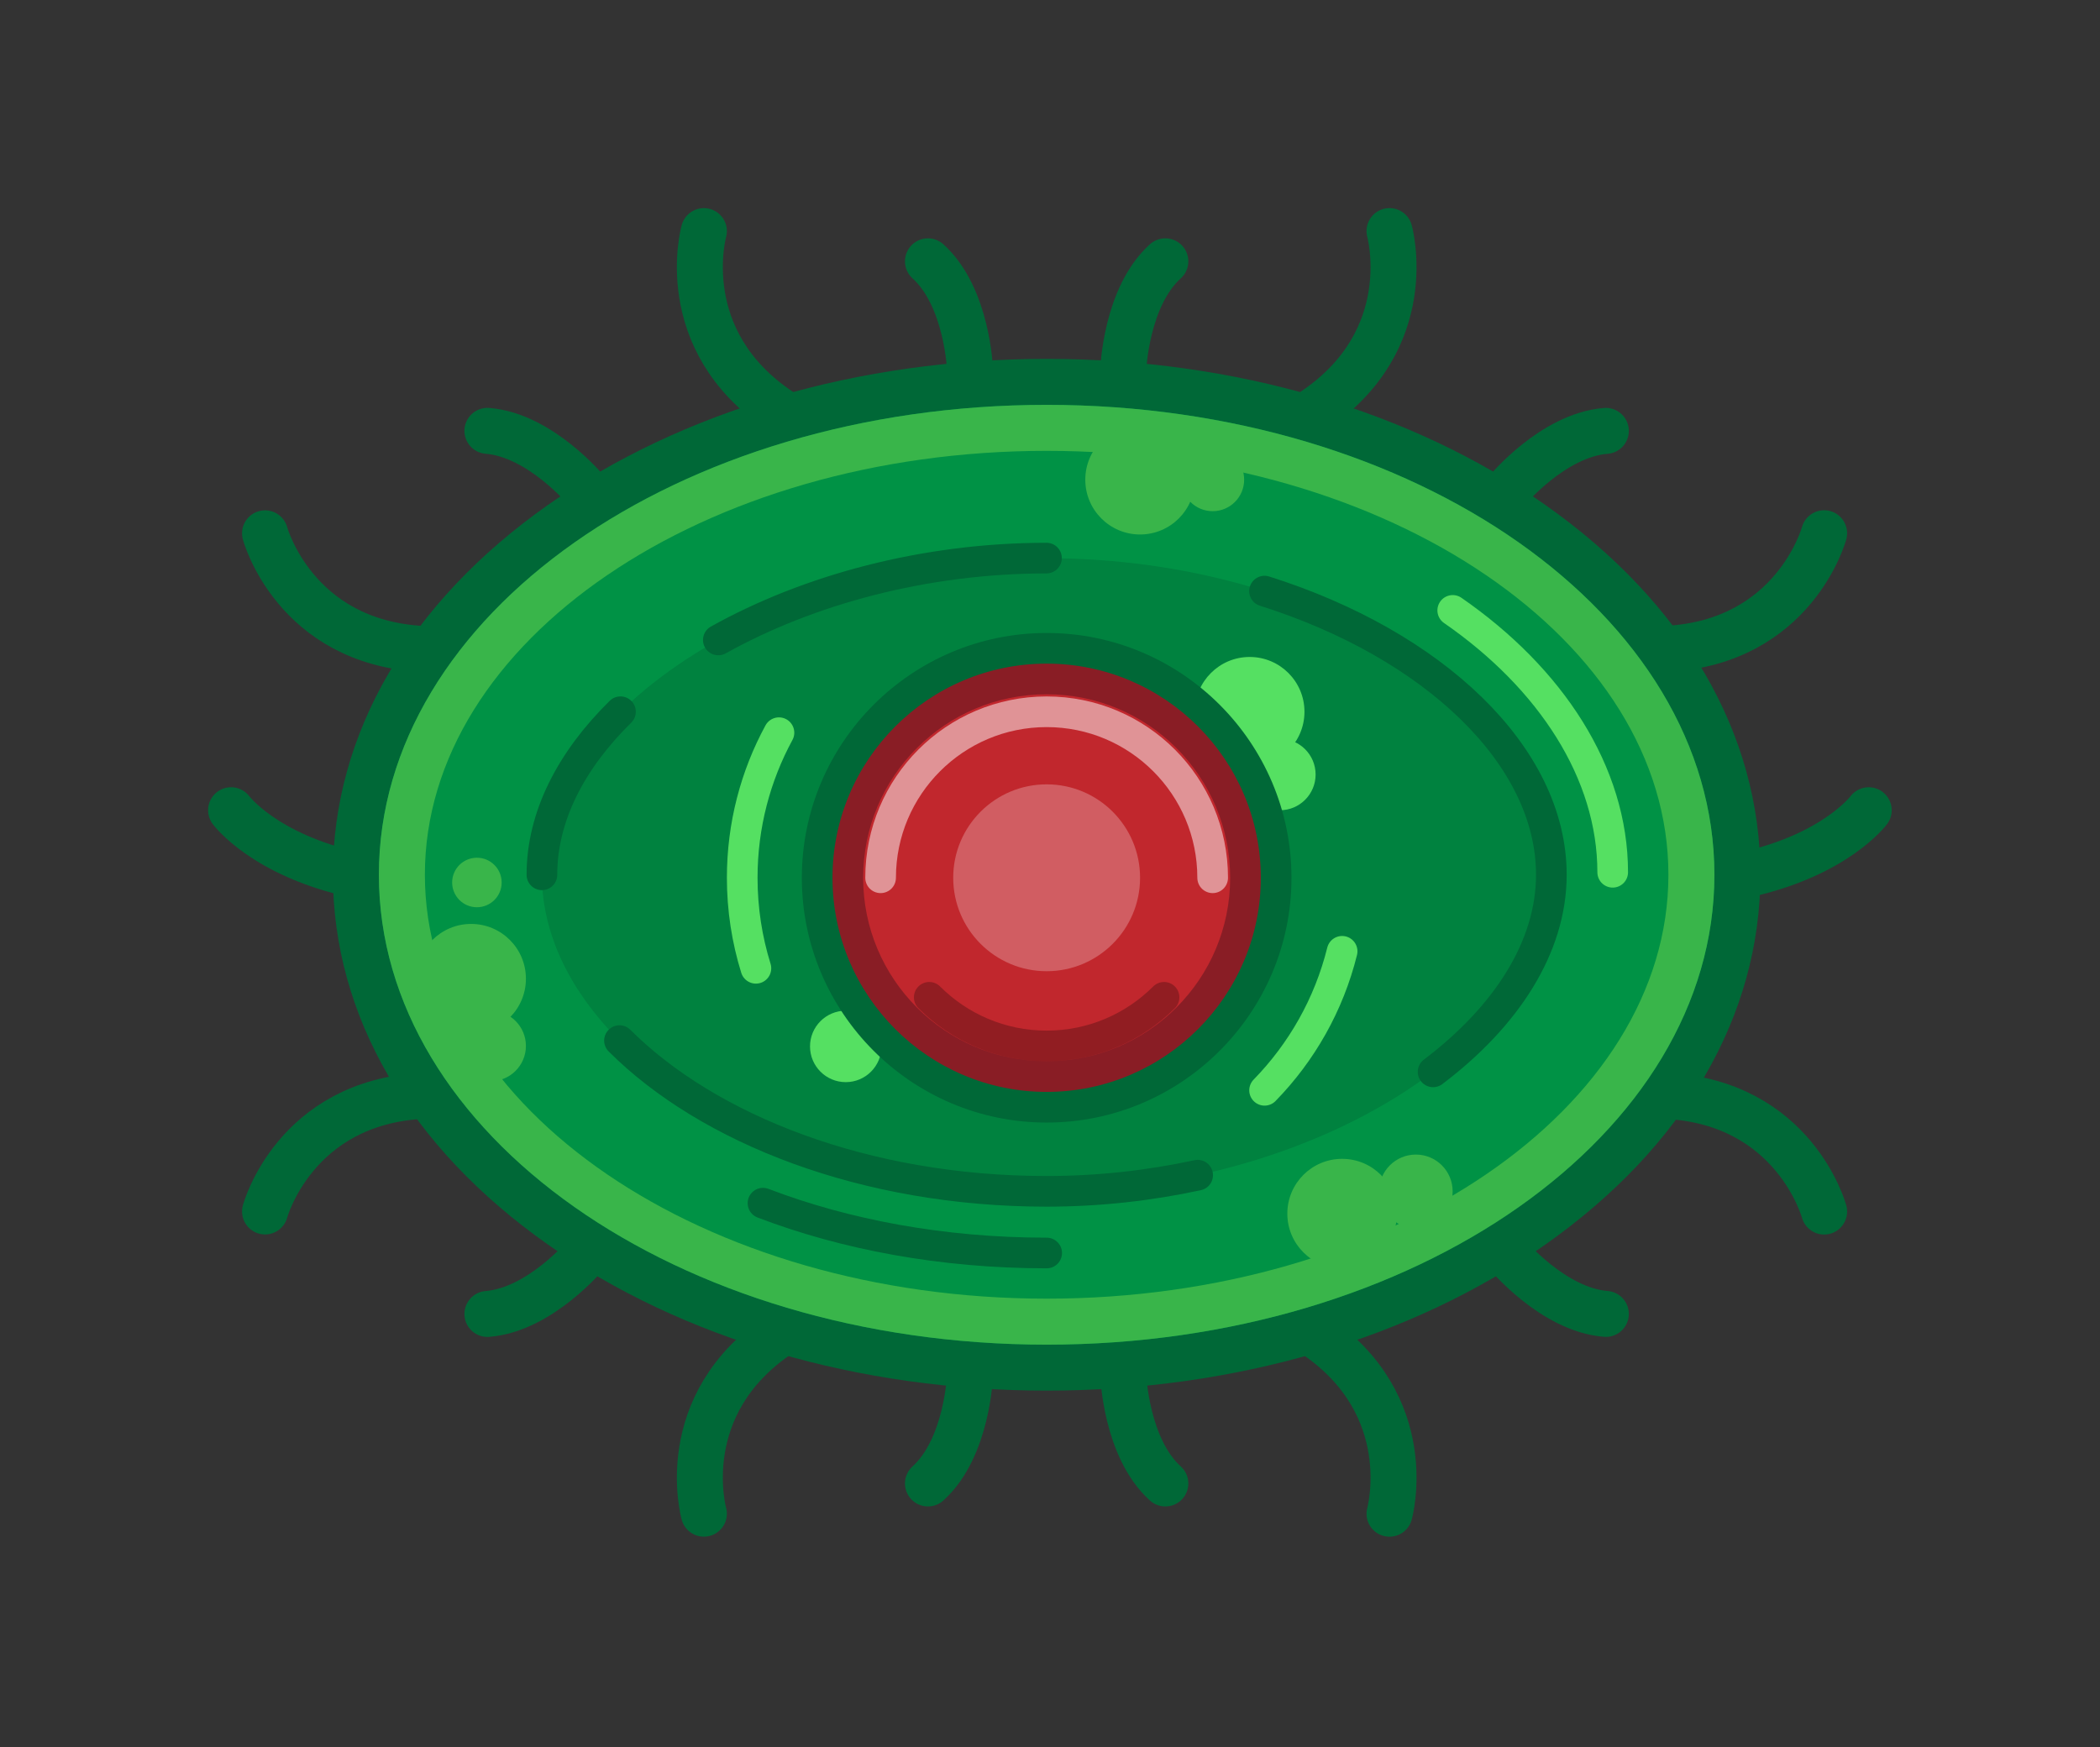<?xml version="1.0" encoding="UTF-8" standalone="no"?>
<!DOCTYPE svg PUBLIC "-//W3C//DTD SVG 1.1//EN" "http://www.w3.org/Graphics/SVG/1.1/DTD/svg11.dtd">
<svg width="100%" height="100%" viewBox="0 0 137 114" version="1.1" xmlns="http://www.w3.org/2000/svg" xmlns:xlink="http://www.w3.org/1999/xlink" xml:space="preserve" xmlns:serif="http://www.serif.com/" style="fill-rule:evenodd;clip-rule:evenodd;stroke-linecap:round;stroke-miterlimit:10;">
    <rect x="0" y="0" width="137" height="114" fill="#333333" stroke="none"/>
    <g transform="matrix(1,0,0,1,-563.031,-116.207)">
        <g transform="matrix(1,0,0,1,393.958,0)">
            <g transform="matrix(1,0,0,1,237.354,141.124)">
                <path d="M0,64.316C-24.848,64.316 -45.063,49.89 -45.063,32.158C-45.063,14.425 -24.848,0 0,0C24.848,0 45.063,14.425 45.063,32.158C45.063,49.89 24.848,64.316 0,64.316" style="fill:rgb(0,146,69);fill-rule:nonzero;"/>
            </g>
        </g>
        <g transform="matrix(1,0,0,1,393.958,0)">
            <g transform="matrix(1,0,0,1,237.354,206.939)">
                <path d="M0,-67.316C-12.249,-67.316 -23.801,-63.933 -32.53,-57.79C-41.579,-51.421 -46.563,-42.851 -46.563,-33.658C-46.563,-24.464 -41.579,-15.894 -32.53,-9.526C-23.801,-3.382 -12.249,0 0,0C12.249,0 23.802,-3.382 32.53,-9.526C41.58,-15.894 46.563,-24.464 46.563,-33.658C46.563,-42.851 41.58,-51.421 32.53,-57.79C23.802,-63.933 12.249,-67.316 0,-67.316M0,-64.316C24.059,-64.316 43.563,-50.59 43.563,-33.658C43.563,-16.726 24.059,-3 0,-3C-24.059,-3 -43.563,-16.726 -43.563,-33.658C-43.563,-50.59 -24.059,-64.316 0,-64.316" style="fill:rgb(0,104,55);fill-rule:nonzero;"/>
            </g>
        </g>
        <g transform="matrix(1,0,0,1,393.958,0)">
            <g opacity="0.4">
                <g transform="matrix(0,-1,-1,0,237.353,140.355)">
                    <path d="M-32.927,-32.927C-43.781,-32.927 -53.581,-17.374 -53.581,0C-53.581,18.424 -43.781,32.927 -32.927,32.927C-22.073,32.927 -12.273,17.374 -12.273,0C-12.273,-17.934 -22.073,-32.927 -32.927,-32.927" style="fill:rgb(0,104,55);fill-rule:nonzero;"/>
                </g>
            </g>
        </g>
        <g transform="matrix(1,0,0,1,393.958,0)">
            <g transform="matrix(0,-1,-1,0,250.599,159.071)">
                <path d="M-3.575,-3.575C-5.55,-3.575 -7.15,-1.974 -7.15,0C-7.15,1.975 -5.55,3.575 -3.575,3.575C-1.6,3.575 -0,1.975 -0,0C-0,-1.974 -1.6,-3.575 -3.575,-3.575" style="fill:rgb(85,224,98);fill-rule:nonzero;"/>
            </g>
        </g>
        <g transform="matrix(1,0,0,1,393.958,0)">
            <g transform="matrix(0,-1,-1,0,252.57,164.409)">
                <path d="M-2.331,-2.331C-3.618,-2.331 -4.663,-1.287 -4.663,-0.001C-4.663,1.288 -3.618,2.331 -2.331,2.331C-1.044,2.331 -0.001,1.288 -0.001,-0.001C-0.001,-1.287 -1.044,-2.331 -2.331,-2.331" style="fill:rgb(85,224,98);fill-rule:nonzero;"/>
            </g>
        </g>
        <g transform="matrix(1,0,0,1,393.958,0)">
            <g transform="matrix(0,-1,-1,0,224.248,182.15)">
                <path d="M-2.331,-2.331C-3.618,-2.331 -4.662,-1.288 -4.662,0C-4.662,1.287 -3.618,2.331 -2.331,2.331C-1.043,2.331 0,1.287 0,0C0,-1.288 -1.043,-2.331 -2.331,-2.331" style="fill:rgb(85,224,98);fill-rule:nonzero;"/>
            </g>
        </g>
        <g transform="matrix(1,0,0,1,393.958,0)">
            <g transform="matrix(0.434,-0.901,-0.901,-0.434,210.668,172.583)">
                <path d="M-3.34,5.318C0.083,6.969 4.217,6.847 8.469,5.318" style="fill:none;fill-rule:nonzero;stroke:rgb(0,104,55);stroke-width:2px;"/>
            </g>
        </g>
        <g transform="matrix(1,0,0,1,393.958,0)">
            <g transform="matrix(1,0,0,1,247.205,185.155)">
                <path d="M0,7.728C-3.147,8.409 -6.464,8.781 -9.852,8.781C-21.701,8.781 -31.928,4.727 -37.718,-1.053" style="fill:none;fill-rule:nonzero;stroke:rgb(0,104,55);stroke-width:2px;"/>
            </g>
        </g>
        <g transform="matrix(1,0,0,1,393.958,0)">
            <g transform="matrix(-0.985,-0.173,-0.173,0.985,219.27,193.132)">
                <path d="M-18.647,1.626C-11.908,2.81 -5.464,2.713 0.142,1.626" style="fill:none;fill-rule:nonzero;stroke:rgb(0,104,55);stroke-width:2px;"/>
            </g>
        </g>
        <g transform="matrix(1,0,0,1,393.958,0)">
            <g transform="matrix(1,0,0,1,251.568,186.141)">
                <path d="M0,-31.367C10.99,-27.896 18.712,-20.649 18.712,-12.859C18.712,-8.132 15.763,-3.604 10.997,0" style="fill:none;fill-rule:nonzero;stroke:rgb(0,104,55);stroke-width:2px;"/>
            </g>
        </g>
        <g transform="matrix(1,0,0,1,393.958,0)">
            <g transform="matrix(0.521,0.853,0.853,-0.521,273.634,155.668)">
                <path d="M-4.793,-8.547C2.324,-5.394 9.695,-5.159 15.238,-8.547" style="fill:none;fill-rule:nonzero;stroke:rgb(85,224,98);stroke-width:2px;"/>
            </g>
        </g>
        <g transform="matrix(1,0,0,1,393.958,0)">
            <g transform="matrix(0.97,-0.242,-0.242,-0.97,216.898,160.469)">
                <path d="M-0.327,2.667C6.165,4.425 14.018,4.59 21.744,2.667" style="fill:none;fill-rule:nonzero;stroke:rgb(0,104,55);stroke-width:2px;"/>
            </g>
        </g>
        <g transform="matrix(1,0,0,1,393.958,0)">
            <g transform="matrix(1,0,0,1,237.354,203.939)">
                <path d="M0,-61.316C-24.059,-61.316 -43.563,-47.59 -43.563,-30.658C-43.563,-13.726 -24.059,0 0,0C24.059,0 43.563,-13.726 43.563,-30.658C43.563,-47.59 24.059,-61.316 0,-61.316M0,-58.316C22.367,-58.316 40.563,-45.909 40.563,-30.658C40.563,-15.407 22.367,-3 0,-3C-22.366,-3 -40.563,-15.407 -40.563,-30.658C-40.563,-45.909 -22.366,-58.316 0,-58.316" style="fill:rgb(57,181,74);fill-rule:nonzero;"/>
            </g>
        </g>
        <g transform="matrix(1,0,0,1,393.958,0)">
            <g transform="matrix(1,0,0,1,237.354,159.506)">
                <path d="M0,27.943C-7.704,27.943 -13.971,21.675 -13.971,13.971C-13.971,6.267 -7.704,0 0,0C7.704,0 13.972,6.267 13.972,13.971C13.972,21.675 7.704,27.943 0,27.943" style="fill:rgb(251,176,59);fill-rule:nonzero;"/>
            </g>
        </g>
        <g transform="matrix(1,0,0,1,393.958,0)">
            <g transform="matrix(1,0,0,1,237.354,189.449)">
                <path d="M0,-31.943C-8.807,-31.943 -15.971,-24.778 -15.971,-15.971C-15.971,-7.165 -8.807,0 0,0C8.807,0 15.972,-7.165 15.972,-15.971C15.972,-24.778 8.807,-31.943 0,-31.943M0,-27.943C6.612,-27.943 11.972,-22.583 11.972,-15.971C11.972,-9.359 6.612,-4 0,-4C-6.611,-4 -11.971,-9.359 -11.971,-15.971C-11.971,-22.583 -6.611,-27.943 0,-27.943" style="fill:rgb(0,104,55);fill-rule:nonzero;"/>
            </g>
        </g>
        <g transform="matrix(1,0,0,1,393.958,0)">
            <g transform="matrix(-0.487,0.873,0.873,0.487,256.829,187.228)">
                <path d="M-7.725,-4.536C-4.269,-3.595 -0.684,-3.63 2.664,-4.536" style="fill:none;fill-rule:nonzero;stroke:rgb(85,224,98);stroke-width:2px;"/>
            </g>
        </g>
        <g transform="matrix(1,0,0,1,393.958,0)">
            <g transform="matrix(1,0,0,1,218.387,164.012)">
                <path d="M0,15.372C-0.58,13.506 -0.893,11.522 -0.893,9.466C-0.893,6.039 -0.024,2.813 1.504,0" style="fill:none;fill-rule:nonzero;stroke:rgb(85,224,98);stroke-width:2px;"/>
            </g>
        </g>
        <g transform="matrix(1,0,0,1,393.958,0)">
            <g transform="matrix(1,0,0,1,237.354,160.506)">
                <path d="M0,25.943C-7.152,25.943 -12.971,20.124 -12.971,12.971C-12.971,5.819 -7.152,0 0,0C7.153,0 12.972,5.819 12.972,12.971C12.972,20.124 7.153,25.943 0,25.943" style="fill:rgb(193,39,45);fill-rule:nonzero;"/>
            </g>
        </g>
        <g transform="matrix(1,0,0,1,393.958,0)">
            <g transform="matrix(1,0,0,1,237.354,187.449)">
                <path d="M0,-27.943C-7.704,-27.943 -13.971,-21.675 -13.971,-13.971C-13.971,-6.267 -7.704,0 0,0C7.704,0 13.972,-6.267 13.972,-13.971C13.972,-21.675 7.704,-27.943 0,-27.943M0,-25.943C6.612,-25.943 11.972,-20.583 11.972,-13.971C11.972,-7.359 6.612,-2 0,-2C-6.611,-2 -11.971,-7.359 -11.971,-13.971C-11.971,-20.583 -6.611,-25.943 0,-25.943" style="fill:rgb(137,29,37);fill-rule:nonzero;"/>
            </g>
        </g>
        <g transform="matrix(1,0,0,1,393.958,0)">
            <g opacity="0.25">
                <g transform="matrix(0,-1,-1,0,237.353,167.383)">
                    <path d="M-6.094,-6.096C-9.461,-6.096 -12.191,-3.367 -12.191,-0.001C-12.191,3.366 -9.461,6.094 -6.094,6.094C-2.728,6.094 0.001,3.366 0.001,-0.001C0.001,-3.367 -2.728,-6.096 -6.094,-6.096" style="fill:white;fill-rule:nonzero;"/>
                </g>
            </g>
        </g>
        <g transform="matrix(1,0,0,1,393.958,0)">
            <g opacity="0.5">
                <g transform="matrix(1,0,0,1,226.522,162.647)">
                    <path d="M0,10.831C0,4.85 4.85,0 10.832,0C16.814,0 21.663,4.85 21.663,10.831" style="fill:none;fill-rule:nonzero;stroke:white;stroke-width:2px;"/>
                </g>
            </g>
        </g>
        <g transform="matrix(1,0,0,1,393.958,0)">
            <g opacity="0.25">
                <g transform="matrix(1,0,0,1,245.013,184.45)">
                    <path d="M0,-3.173C-1.96,-1.212 -4.668,0 -7.659,0C-10.65,0 -13.358,-1.212 -15.318,-3.173" style="fill:none;fill-rule:nonzero;stroke:black;stroke-width:2px;"/>
                </g>
            </g>
        </g>
        <g transform="matrix(1,0,0,1,393.958,0)">
            <g transform="matrix(0.391,0.92,0.92,-0.391,221.311,133.484)">
                <path d="M-4.496,-4.956C-4.496,-4.956 1.254,-9.566 8.268,-4.956" style="fill:none;fill-rule:nonzero;stroke:rgb(0,104,55);stroke-width:3px;"/>
            </g>
        </g>
        <g transform="matrix(1,0,0,1,393.958,0)">
            <g transform="matrix(-0.391,0.92,0.92,0.391,263.043,140.83)">
                <path d="M-7.489,-6.793C-7.489,-6.793 -1.739,-2.185 5.276,-6.793" style="fill:none;fill-rule:nonzero;stroke:rgb(0,104,55);stroke-width:3px;"/>
            </g>
        </g>
        <g transform="matrix(1,0,0,1,393.958,0)">
            <g transform="matrix(-0.807,0.591,0.591,0.807,280.996,160.857)">
                <path d="M-11.533,-3.77C-11.533,-3.77 -5.783,0.839 1.232,-3.77" style="fill:none;fill-rule:nonzero;stroke:rgb(0,104,55);stroke-width:3px;"/>
            </g>
        </g>
        <g transform="matrix(1,0,0,1,393.958,0)">
            <g transform="matrix(0.807,0.591,0.591,-0.807,189.586,148.69)">
                <path d="M-1.232,-3.77C-1.232,-3.77 4.518,-8.378 11.533,-3.77" style="fill:none;fill-rule:nonzero;stroke:rgb(0,104,55);stroke-width:3px;"/>
            </g>
        </g>
        <g transform="matrix(1,0,0,1,393.958,0)">
            <g transform="matrix(0.362,-0.932,-0.932,-0.362,246.522,139.347)">
                <path d="M-2.418,3.533C-2.418,3.533 2.06,5.093 5.162,3.533" style="fill:none;fill-rule:nonzero;stroke:rgb(0,104,55);stroke-width:3px;"/>
            </g>
        </g>
        <g transform="matrix(1,0,0,1,393.958,0)">
            <g transform="matrix(0.855,-0.518,-0.518,-0.855,268.841,149.643)">
                <path d="M-0.549,1.964C-0.549,1.964 3.929,3.525 7.032,1.965" style="fill:none;fill-rule:nonzero;stroke:rgb(0,104,55);stroke-width:3px;"/>
            </g>
        </g>
        <g transform="matrix(1,0,0,1,393.958,0)">
            <g transform="matrix(-0.855,-0.518,-0.518,0.855,202.358,142.923)">
                <path d="M-7.032,1.965C-7.032,1.965 -2.554,0.404 0.549,1.964" style="fill:none;fill-rule:nonzero;stroke:rgb(0,104,55);stroke-width:3px;"/>
            </g>
        </g>
        <g transform="matrix(1,0,0,1,393.958,0)">
            <g transform="matrix(-0.362,-0.932,-0.932,0.362,233.779,134.232)">
                <path d="M-5.161,3.533C-5.161,3.533 -0.683,1.973 2.418,3.533" style="fill:none;fill-rule:nonzero;stroke:rgb(0,104,55);stroke-width:3px;"/>
            </g>
        </g>
        <g transform="matrix(1,0,0,1,393.958,0)">
            <g transform="matrix(0.391,-0.92,-0.92,-0.391,221.311,212.77)">
                <path d="M-4.496,4.956C-4.496,4.956 1.254,9.566 8.268,4.956" style="fill:none;fill-rule:nonzero;stroke:rgb(0,104,55);stroke-width:3px;"/>
            </g>
        </g>
        <g transform="matrix(1,0,0,1,393.958,0)">
            <g transform="matrix(-0.391,-0.92,-0.92,0.391,263.043,205.424)">
                <path d="M-7.489,6.793C-7.489,6.793 -1.738,2.184 5.276,6.793" style="fill:none;fill-rule:nonzero;stroke:rgb(0,104,55);stroke-width:3px;"/>
            </g>
        </g>
        <g transform="matrix(1,0,0,1,393.958,0)">
            <g transform="matrix(-0.807,-0.591,-0.591,0.807,280.996,185.396)">
                <path d="M-11.533,3.77C-11.533,3.77 -5.783,-0.839 1.232,3.77" style="fill:none;fill-rule:nonzero;stroke:rgb(0,104,55);stroke-width:3px;"/>
            </g>
        </g>
        <g transform="matrix(1,0,0,1,393.958,0)">
            <g transform="matrix(0.807,-0.591,-0.591,-0.807,189.586,197.563)">
                <path d="M-1.232,3.77C-1.232,3.77 4.518,8.378 11.533,3.77" style="fill:none;fill-rule:nonzero;stroke:rgb(0,104,55);stroke-width:3px;"/>
            </g>
        </g>
        <g transform="matrix(1,0,0,1,393.958,0)">
            <g transform="matrix(0.362,0.932,0.932,-0.362,246.522,206.906)">
                <path d="M-2.418,-3.533C-2.418,-3.533 2.059,-5.092 5.162,-3.533" style="fill:none;fill-rule:nonzero;stroke:rgb(0,104,55);stroke-width:3px;"/>
            </g>
        </g>
        <g transform="matrix(1,0,0,1,393.958,0)">
            <g transform="matrix(0.855,0.518,0.518,-0.855,268.841,196.611)">
                <path d="M-0.549,-1.964C-0.549,-1.964 3.929,-3.524 7.032,-1.965" style="fill:none;fill-rule:nonzero;stroke:rgb(0,104,55);stroke-width:3px;"/>
            </g>
        </g>
        <g transform="matrix(1,0,0,1,393.958,0)">
            <g transform="matrix(-0.855,0.518,0.518,0.855,202.358,203.331)">
                <path d="M-7.032,-1.965C-7.032,-1.965 -2.554,-0.405 0.549,-1.964" style="fill:none;fill-rule:nonzero;stroke:rgb(0,104,55);stroke-width:3px;"/>
            </g>
        </g>
        <g transform="matrix(1,0,0,1,393.958,0)">
            <g transform="matrix(-0.362,0.932,0.932,0.362,233.779,212.021)">
                <path d="M-5.161,-3.533C-5.161,-3.533 -0.684,-1.973 2.418,-3.533" style="fill:none;fill-rule:nonzero;stroke:rgb(0,104,55);stroke-width:3px;"/>
            </g>
        </g>
        <g transform="matrix(1,0,0,1,393.958,0)">
            <g transform="matrix(0,-1,-1,0,243.449,143.931)">
                <path d="M-3.574,-3.575C-5.549,-3.575 -7.149,-1.974 -7.149,-0C-7.149,1.974 -5.549,3.574 -3.574,3.574C-1.6,3.574 0,1.974 0,-0C0,-1.974 -1.6,-3.575 -3.574,-3.575" style="fill:rgb(57,181,74);fill-rule:nonzero;"/>
            </g>
        </g>
        <g transform="matrix(1,0,0,1,393.958,0)">
            <g transform="matrix(0,-1,-1,0,256.631,191.816)">
                <path d="M-3.575,-3.575C-5.549,-3.575 -7.15,-1.974 -7.15,0C-7.15,1.975 -5.549,3.575 -3.575,3.575C-1.6,3.575 -0,1.975 -0,0C-0,-1.974 -1.6,-3.575 -3.575,-3.575" style="fill:rgb(57,181,74);fill-rule:nonzero;"/>
            </g>
        </g>
        <g transform="matrix(1,0,0,1,393.958,0)">
            <g transform="matrix(0,-1,-1,0,261.441,191.536)">
                <path d="M-2.4,-2.4C-3.725,-2.4 -4.799,-1.326 -4.799,0C-4.799,1.325 -3.725,2.4 -2.4,2.4C-1.075,2.4 -0.001,1.325 -0.001,0C-0.001,-1.326 -1.075,-2.4 -2.4,-2.4" style="fill:rgb(57,181,74);fill-rule:nonzero;"/>
            </g>
        </g>
        <g transform="matrix(1,0,0,1,393.958,0)">
            <g transform="matrix(0,-1,-1,0,248.185,145.453)">
                <path d="M-2.052,-2.054C-3.188,-2.054 -4.106,-1.135 -4.106,-0.001C-4.106,1.134 -3.188,2.052 -2.052,2.052C-0.918,2.052 0.001,1.134 0.001,-0.001C0.001,-1.135 -0.918,-2.054 -2.052,-2.054" style="fill:rgb(57,181,74);fill-rule:nonzero;"/>
            </g>
        </g>
        <g transform="matrix(1,0,0,1,393.958,0)">
            <g transform="matrix(0,-1,-1,0,199.809,176.489)">
                <path d="M-3.575,-3.574C-5.55,-3.574 -7.149,-1.974 -7.149,0.001C-7.149,1.975 -5.55,3.575 -3.575,3.575C-1.6,3.575 0,1.975 0,0.001C0,-1.974 -1.6,-3.574 -3.575,-3.574" style="fill:rgb(57,181,74);fill-rule:nonzero;"/>
            </g>
        </g>
        <g transform="matrix(1,0,0,1,393.958,0)">
            <g transform="matrix(0,-1,-1,0,201.083,182.149)">
                <path d="M-2.3,-2.3C-3.571,-2.3 -4.6,-1.27 -4.6,0C-4.6,1.27 -3.571,2.3 -2.3,2.3C-1.029,2.3 0,1.27 0,0C0,-1.27 -1.029,-2.3 -2.3,-2.3" style="fill:rgb(57,181,74);fill-rule:nonzero;"/>
            </g>
        </g>
        <g transform="matrix(1,0,0,1,393.958,0)">
            <g transform="matrix(0,-1,-1,0,200.186,172.17)">
                <path d="M-1.616,-1.615C-2.508,-1.615 -3.231,-0.892 -3.231,0C-3.231,0.892 -2.508,1.616 -1.616,1.616C-0.723,1.616 0,0.892 0,0C0,-0.892 -0.723,-1.615 -1.616,-1.615" style="fill:rgb(57,181,74);fill-rule:nonzero;"/>
            </g>
        </g>
        <g transform="matrix(1,0,0,1,393.958,0)">
            <g transform="matrix(-0.886,0.463,0.463,0.886,284.358,174.909)">
                <path d="M-8.58,-2.105C-8.58,-2.105 -5.315,-0.522 0.516,-2.105" style="fill:none;fill-rule:nonzero;stroke:rgb(0,104,55);stroke-width:3px;"/>
            </g>
        </g>
        <g transform="matrix(1,0,0,1,393.958,0)">
            <g transform="matrix(0.886,0.463,0.463,-0.886,185.58,167.444)">
                <path d="M-0.516,-2.105C-0.516,-2.105 2.749,-3.688 8.58,-2.105" style="fill:none;fill-rule:nonzero;stroke:rgb(0,104,55);stroke-width:3px;"/>
            </g>
        </g>
    </g>
</svg>
